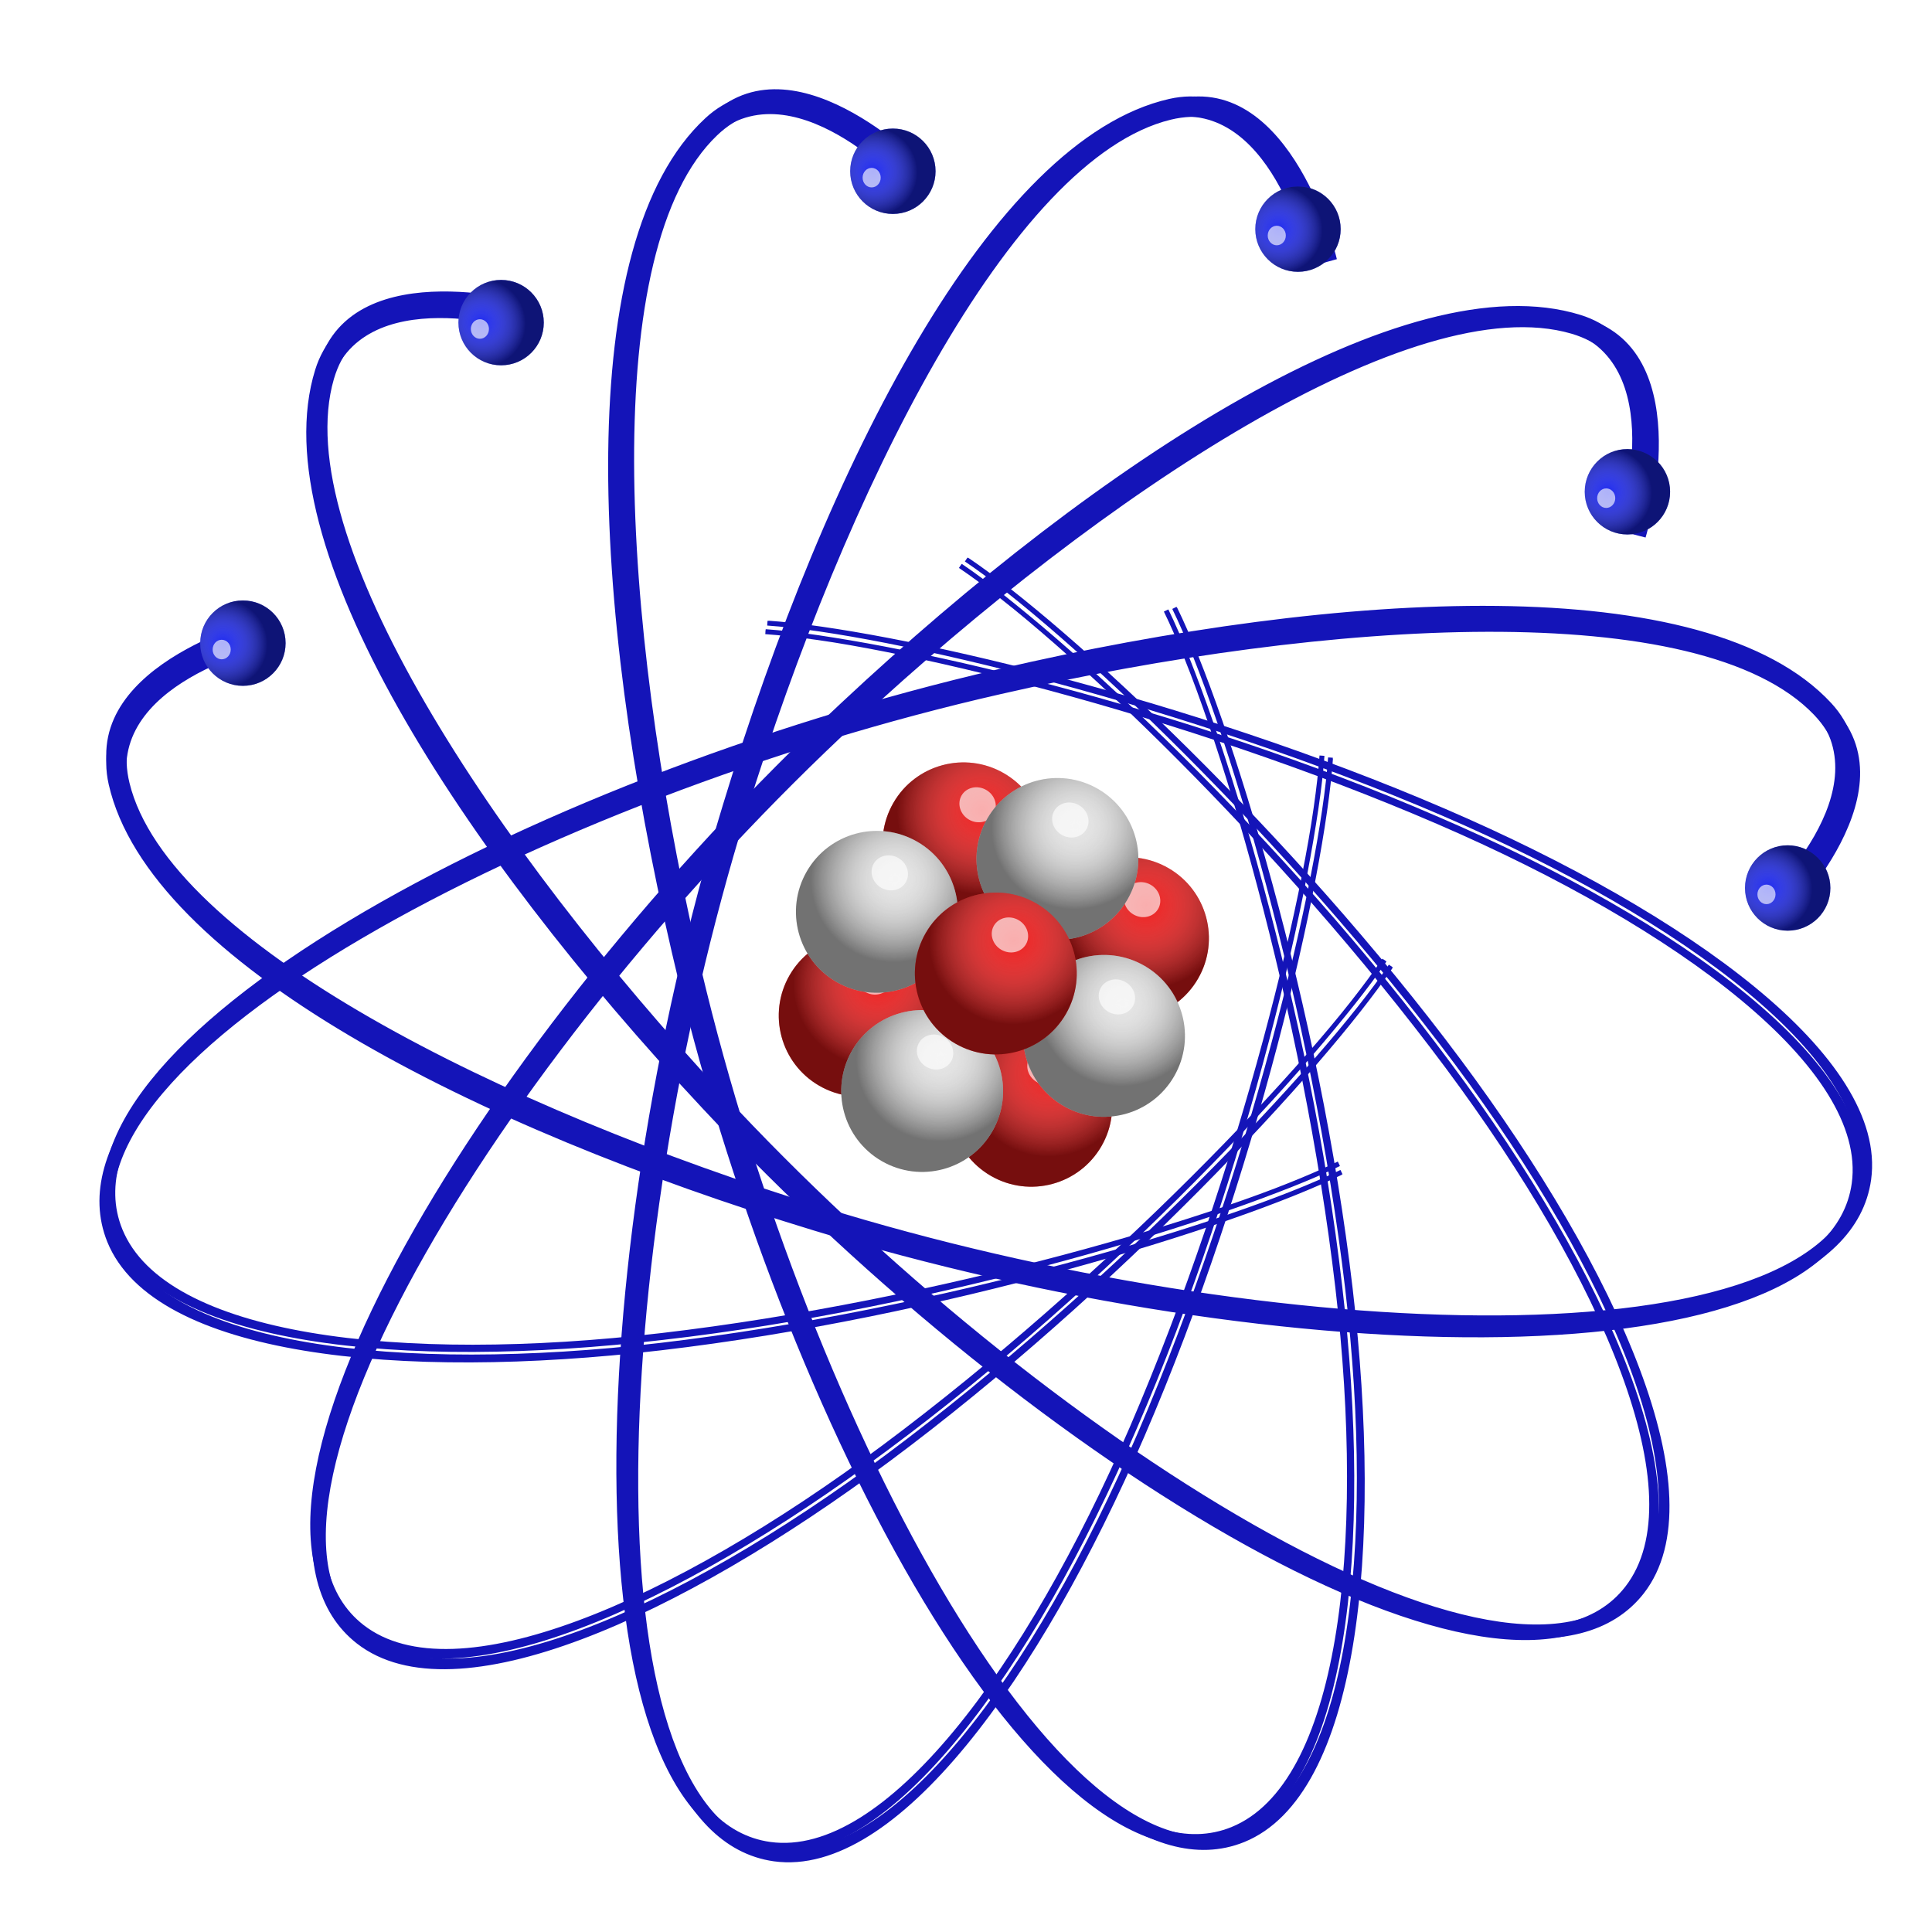 <svg viewBox="0 0 447 447" version="1.0" xmlns="http://www.w3.org/2000/svg" xmlns:xlink="http://www.w3.org/1999/xlink"><defs><filter id="filter961-8-4-8" x="-.515" y="-.448" width="2.03" height="1.9" color-interpolation-filters="sRGB"><feGaussianBlur stdDeviation="7.088"/></filter><filter id="filter961-8-4-6-1" x="-.515" y="-.448" width="2.03" height="1.9" color-interpolation-filters="sRGB"><feGaussianBlur stdDeviation="7.088"/></filter><filter id="filter961-8-4-5-4" x="-.515" y="-.448" width="2.03" height="1.9" color-interpolation-filters="sRGB"><feGaussianBlur stdDeviation="7.088"/></filter><filter id="filter961-8-4-7-3" x="-.515" y="-.448" width="2.03" height="1.9" color-interpolation-filters="sRGB"><feGaussianBlur stdDeviation="7.088"/></filter><filter id="filter961-26-6-7" x="-.515" y="-.448" width="2.03" height="1.9" color-interpolation-filters="sRGB"><feGaussianBlur stdDeviation="7.088"/></filter><filter id="filter961-26-3-2" x="-.515" y="-.448" width="2.03" height="1.9" color-interpolation-filters="sRGB"><feGaussianBlur stdDeviation="7.088"/></filter><filter id="filter961-26-4-0" x="-.515" y="-.448" width="2.03" height="1.9" color-interpolation-filters="sRGB"><feGaussianBlur stdDeviation="7.088"/></filter><filter id="filter961-26-46-1" x="-.515" y="-.448" width="2.03" height="1.9" color-interpolation-filters="sRGB"><feGaussianBlur stdDeviation="7.088"/></filter><filter id="filter961-8-4-0-7" x="-.515" y="-.448" width="2.03" height="1.9" color-interpolation-filters="sRGB"><feGaussianBlur stdDeviation="7.088"/></filter><filter id="filter4127" x="-.035" y="-.014" width="1.07" height="1.03" color-interpolation-filters="sRGB"><feGaussianBlur stdDeviation="1.943"/></filter><filter id="filter961-7-76-87-3" x="-.515" y="-.448" width="2.03" height="1.9" color-interpolation-filters="sRGB"><feGaussianBlur stdDeviation="7.088"/></filter><filter id="filter961-7-76-13-1" x="-.515" y="-.448" width="2.03" height="1.9" color-interpolation-filters="sRGB"><feGaussianBlur stdDeviation="7.088"/></filter><filter id="filter961-7-76-9-5" x="-.515" y="-.448" width="2.03" height="1.9" color-interpolation-filters="sRGB"><feGaussianBlur stdDeviation="7.088"/></filter><filter id="filter961-7-76-3-7" x="-.515" y="-.448" width="2.03" height="1.9" color-interpolation-filters="sRGB"><feGaussianBlur stdDeviation="7.088"/></filter><filter id="filter961-7-76-18-0" x="-.515" y="-.448" width="2.03" height="1.9" color-interpolation-filters="sRGB"><feGaussianBlur stdDeviation="7.088"/></filter><filter id="filter961-7-76-1-2" x="-.515" y="-.448" width="2.03" height="1.9" color-interpolation-filters="sRGB"><feGaussianBlur stdDeviation="7.088"/></filter><radialGradient id="radialGradient8900" cx="278" cy="494" r="60" gradientTransform="matrix(.865 .694 -.68 .847 273 179)" gradientUnits="userSpaceOnUse"><stop stop-color="#fff" stop-opacity="0" offset="0"/><stop stop-opacity=".5" offset="1"/></radialGradient><radialGradient id="radialGradient8908" cx="278" cy="494" r="60" gradientTransform="matrix(.865 .694 -.68 .847 481 192)" gradientUnits="userSpaceOnUse"><stop stop-color="#fff" stop-opacity="0" offset="0"/><stop stop-opacity=".5" offset="1"/></radialGradient><radialGradient id="radialGradient8918" cx="278" cy="494" r="60" gradientTransform="matrix(.865 .694 -.68 .847 686 194)" gradientUnits="userSpaceOnUse"><stop stop-color="#fff" stop-opacity="0" offset="0"/><stop stop-opacity=".5" offset="1"/></radialGradient></defs><g transform="translate(-332 -132)"><g transform="translate(2.55e-5 -54.5)"><g transform="matrix(1.03 0 0 1.03 -8.99 -5.17)"><g transform="matrix(-.143 .248 -.248 -.143 675 371)"><g transform="translate(29.2 -561)"><circle cx="207" cy="790" r="63.5" fill="#ed1d1d"/><circle cx="207" cy="790" r="63.5" fill="url(#radialGradient8900)"/><ellipse transform="matrix(.816 0 0 .765 39.8 247)" cx="166" cy="717" rx="16.5" ry="19" fill="#fff" filter="url(#filter961-8-4-8)" opacity=".8"/></g><g transform="translate(29.2 -412)"><circle cx="207" cy="790" r="63.5" fill="#ed1d1d"/><circle cx="207" cy="790" r="63.5" fill="url(#radialGradient8900)"/><ellipse transform="matrix(.816 0 0 .765 39.8 247)" cx="166" cy="717" rx="16.5" ry="19" fill="#fff" filter="url(#filter961-8-4-6-1)" opacity=".8"/></g><g transform="translate(181 -561)"><circle cx="207" cy="790" r="63.5" fill="#ed1d1d"/><circle cx="207" cy="790" r="63.5" fill="url(#radialGradient8900)"/><ellipse transform="matrix(.816 0 0 .765 39.8 247)" cx="166" cy="717" rx="16.5" ry="19" fill="#fff" filter="url(#filter961-8-4-5-4)" opacity=".8"/></g><g transform="translate(187 -409)"><circle cx="207" cy="790" r="63.5" fill="#ed1d1d"/><circle cx="207" cy="790" r="63.5" fill="url(#radialGradient8900)"/><ellipse transform="matrix(.816 0 0 .765 39.8 247)" cx="166" cy="717" rx="16.5" ry="19" fill="#fff" filter="url(#filter961-8-4-7-3)" opacity=".8"/></g><g transform="translate(-205 -495)"><circle cx="415" cy="803" r="63.5" fill="#e4e4e4"/><circle cx="415" cy="803" r="63.5" fill="url(#radialGradient8908)"/><ellipse transform="matrix(.816 0 0 .765 248 261)" cx="166" cy="717" rx="16.5" ry="19" fill="#fff" filter="url(#filter961-26-6-7)" opacity=".8"/></g><g transform="translate(5.73 -494)"><circle cx="415" cy="803" r="63.5" fill="#e4e4e4"/><circle cx="415" cy="803" r="63.5" fill="url(#radialGradient8908)"/><ellipse transform="matrix(.816 0 0 .765 248 261)" cx="166" cy="717" rx="16.5" ry="19" fill="#fff" filter="url(#filter961-26-3-2)" opacity=".8"/></g><g transform="translate(-98.3 -393)"><circle cx="415" cy="803" r="63.5" fill="#e4e4e4"/><circle cx="415" cy="803" r="63.5" fill="url(#radialGradient8908)"/><ellipse transform="matrix(.816 0 0 .765 248 261)" cx="166" cy="717" rx="16.5" ry="19" fill="#fff" filter="url(#filter961-26-4-0)" opacity=".8"/></g><g transform="translate(-103 -596)"><circle cx="415" cy="803" r="63.5" fill="#e4e4e4"/><circle cx="415" cy="803" r="63.5" fill="url(#radialGradient8908)"/><ellipse transform="matrix(.816 0 0 .765 248 261)" cx="166" cy="717" rx="16.5" ry="19" fill="#fff" filter="url(#filter961-26-46-1)" opacity=".8"/></g><g transform="translate(105 -485)"><circle cx="207" cy="790" r="63.5" fill="#ed1d1d"/><circle cx="207" cy="790" r="63.5" fill="url(#radialGradient8900)"/><ellipse transform="matrix(.816 0 0 .765 39.8 247)" cx="166" cy="717" rx="16.5" ry="19" fill="#fff" filter="url(#filter961-8-4-0-7)" opacity=".8"/></g></g><g transform="rotate(60 553 411)" fill="#1414b8" stroke="#1414b8"><path transform="scale(1.07)" d="m585 338c-1.74 25.1-16.2 88-39.5 142-21.9 50.8-52 92.5-77.3 89-41.6-5.84-38.9-122-8.88-221 21.7-71.3 56.3-140 93.6-148 23.5-5.32 32.8 32.8 32.8 32.8s-3.18 0.884-3.18 0.884-7.74-36-31.2-30.3c-33.9 8.26-68.8 78.8-89.5 146-29 93.7-33.8 212 6.94 218 24.5 3.37 54.3-36.9 76.2-87.6 23.2-53.9 38.3-117 40-142" filter="url(#filter4127)" stroke-width="1px"/><path d="m624 361c-1.85 26.7-17.3 93.9-42.1 151-23.3 54.1-55.5 98.7-82.4 95-44.4-6.22-41.5-130-9.47-235 23.1-76 60.1-149 99.8-158 25.1-5.68 34.9 34.9 34.9 34.9s-3.39 0.943-3.39 0.943-8.25-38.4-33.2-32.3c-36.2 8.81-73.4 84.1-95.5 155-30.9 99.9-36.1 227 7.4 233 26.1 3.59 57.9-39.3 81.3-93.5 24.8-57.5 40.8-124 42.7-151" stroke-width="1.07px"/></g><g transform="matrix(.151 0 0 .151 639 264)"><circle cx="620" cy="805" r="63.5" fill="#1d28ed"/><circle cx="620" cy="805" r="63.5" fill="url(#radialGradient8918)"/><ellipse transform="matrix(.816 0 0 .765 453 266)" cx="166" cy="717" rx="16.5" ry="19" fill="#fff" filter="url(#filter961-7-76-1-2)" opacity=".8"/></g><g transform="rotate(30 557 415)" fill="#1414b8" stroke="#1414b8"><path transform="scale(1.07)" d="m585 338c-1.74 25.1-16.2 88-39.5 142-21.9 50.8-52 92.5-77.3 89-41.6-5.84-38.9-122-8.88-221 21.7-71.3 56.3-140 93.6-148 23.5-5.32 32.8 32.8 32.8 32.8s-3.18 0.884-3.18 0.884-7.74-36-31.2-30.3c-33.9 8.26-68.8 78.8-89.5 146-29 93.7-33.8 212 6.94 218 24.5 3.37 54.3-36.9 76.2-87.6 23.2-53.9 38.3-117 40-142" filter="url(#filter4127)" stroke-width="1px"/><path d="m624 361c-1.85 26.7-17.3 93.9-42.1 151-23.3 54.1-55.5 98.7-82.4 95-44.4-6.22-41.5-130-9.47-235 23.1-76 60.1-149 99.8-158 25.1-5.68 34.9 34.9 34.9 34.9s-3.39 0.943-3.39 0.943-8.25-38.4-33.2-32.3c-36.2 8.81-73.4 84.1-95.5 155-30.9 99.9-36.1 227 7.4 233 26.1 3.59 57.9-39.3 81.3-93.5 24.8-57.5 40.8-124 42.7-151" stroke-width="1.07px"/></g><g transform="matrix(.151 0 0 .151 603 175)"><circle cx="620" cy="805" r="63.5" fill="#1d28ed"/><circle cx="620" cy="805" r="63.5" fill="url(#radialGradient8918)"/><ellipse transform="matrix(.816 0 0 .765 453 266)" cx="166" cy="717" rx="16.5" ry="19" fill="#fff" filter="url(#filter961-7-76-18-0)" opacity=".8"/></g><g transform="translate(3.99 -5.17)" fill="#1414b8" stroke="#1414b8"><path transform="scale(1.07)" d="m585 338c-1.74 25.1-16.2 88-39.5 142-21.9 50.8-52 92.5-77.3 89-41.6-5.84-38.9-122-8.88-221 21.7-71.3 56.3-140 93.6-148 23.5-5.32 32.8 32.8 32.8 32.8s-3.18 0.884-3.18 0.884-7.74-36-31.2-30.3c-33.9 8.26-68.8 78.8-89.5 146-29 93.7-33.8 212 6.94 218 24.5 3.37 54.3-36.9 76.2-87.6 23.2-53.9 38.3-117 40-142" filter="url(#filter4127)" stroke-width="1px"/><path d="m624 361c-1.85 26.7-17.3 93.9-42.1 151-23.3 54.1-55.5 98.7-82.4 95-44.4-6.22-41.5-130-9.47-235 23.1-76 60.1-149 99.8-158 25.1-5.68 34.9 34.9 34.9 34.9s-3.39 0.943-3.39 0.943-8.25-38.4-33.2-32.3c-36.2 8.81-73.4 84.1-95.5 155-30.9 99.9-36.1 227 7.4 233 26.1 3.59 57.9-39.3 81.3-93.5 24.8-57.5 40.8-124 42.7-151" stroke-width="1.07px"/></g><g transform="matrix(.151 0 0 .151 529 116)"><circle cx="620" cy="805" r="63.5" fill="#1d28ed"/><circle cx="620" cy="805" r="63.5" fill="url(#radialGradient8918)"/><ellipse transform="matrix(.816 0 0 .765 453 266)" cx="166" cy="717" rx="16.5" ry="19" fill="#fff" filter="url(#filter961-7-76-3-7)" opacity=".8"/></g><g transform="rotate(-30 538 400)" fill="#1414b8" stroke="#1414b8"><path transform="scale(1.07)" d="m585 338c-1.74 25.1-16.2 88-39.5 142-21.9 50.8-52 92.5-77.3 89-41.6-5.84-38.9-122-8.88-221 21.7-71.3 56.3-140 93.6-148 23.5-5.32 32.8 32.8 32.8 32.8s-3.18 0.884-3.18 0.884-7.74-36-31.2-30.3c-33.9 8.26-68.8 78.8-89.5 146-29 93.7-33.8 212 6.94 218 24.5 3.37 54.3-36.9 76.2-87.6 23.2-53.9 38.3-117 40-142" filter="url(#filter4127)" stroke-width="1px"/><path d="m624 361c-1.85 26.7-17.3 93.9-42.1 151-23.3 54.1-55.5 98.7-82.4 95-44.4-6.22-41.5-130-9.47-235 23.1-76 60.1-149 99.8-158 25.1-5.68 34.9 34.9 34.9 34.9s-3.39 0.943-3.39 0.943-8.25-38.4-33.2-32.3c-36.2 8.81-73.4 84.1-95.5 155-30.9 99.9-36.1 227 7.4 233 26.1 3.59 57.9-39.3 81.3-93.5 24.8-57.5 40.8-124 42.7-151" stroke-width="1.07px"/></g><g transform="matrix(.151 0 0 .151 438 103)"><circle cx="620" cy="805" r="63.5" fill="#1d28ed"/><circle cx="620" cy="805" r="63.5" fill="url(#radialGradient8918)"/><ellipse transform="matrix(.816 0 0 .765 453 266)" cx="166" cy="717" rx="16.5" ry="19" fill="#fff" filter="url(#filter961-7-76-9-5)" opacity=".8"/></g><g transform="rotate(-60 544 404)" fill="#1414b8" stroke="#1414b8"><path transform="scale(1.07)" d="m585 338c-1.74 25.1-16.2 88-39.5 142-21.9 50.8-52 92.5-77.3 89-41.6-5.84-38.9-122-8.88-221 21.7-71.3 56.3-140 93.6-148 23.5-5.32 32.8 32.8 32.8 32.8s-3.18 0.884-3.18 0.884-7.74-36-31.2-30.3c-33.9 8.26-68.8 78.8-89.5 146-29 93.7-33.8 212 6.94 218 24.5 3.37 54.3-36.9 76.2-87.6 23.2-53.9 38.3-117 40-142" filter="url(#filter4127)" stroke-width="1px"/><path d="m624 361c-1.85 26.7-17.3 93.9-42.1 151-23.3 54.1-55.5 98.7-82.4 95-44.4-6.22-41.5-130-9.47-235 23.1-76 60.1-149 99.8-158 25.1-5.68 34.9 34.9 34.9 34.9s-3.39 0.943-3.39 0.943-8.25-38.4-33.2-32.3c-36.2 8.81-73.4 84.1-95.5 155-30.9 99.9-36.1 227 7.4 233 26.1 3.59 57.9-39.3 81.3-93.5 24.8-57.5 40.8-124 42.7-151" stroke-width="1.07px"/></g><g transform="matrix(.151 0 0 .151 350 137)"><circle cx="620" cy="805" r="63.5" fill="#1d28ed"/><circle cx="620" cy="805" r="63.5" fill="url(#radialGradient8918)"/><ellipse transform="matrix(.816 0 0 .765 453 266)" cx="166" cy="717" rx="16.5" ry="19" fill="#fff" filter="url(#filter961-7-76-13-1)" opacity=".8"/></g><g transform="rotate(-90 547 405)" fill="#1414b8" stroke="#1414b8"><path transform="scale(1.07)" d="m585 338c-1.74 25.1-16.2 88-39.5 142-21.9 50.8-52 92.5-77.3 89-41.6-5.84-38.9-122-8.88-221 21.7-71.3 56.3-140 93.6-148 23.5-5.32 32.8 32.8 32.8 32.8s-3.18 0.884-3.18 0.884-7.74-36-31.2-30.3c-33.9 8.26-68.8 78.8-89.5 146-29 93.7-33.8 212 6.94 218 24.5 3.37 54.3-36.9 76.2-87.6 23.2-53.9 38.3-117 40-142" filter="url(#filter4127)" stroke-width="1px"/><path d="m624 361c-1.85 26.7-17.3 93.9-42.1 151-23.3 54.1-55.5 98.7-82.4 95-44.4-6.22-41.5-130-9.47-235 23.1-76 60.1-149 99.8-158 25.1-5.68 34.9 34.9 34.9 34.9s-3.39 0.943-3.39 0.943-8.25-38.4-33.2-32.3c-36.2 8.81-73.4 84.1-95.5 155-30.9 99.9-36.1 227 7.4 233 26.1 3.59 57.9-39.3 81.3-93.5 24.8-57.5 40.8-124 42.7-151" stroke-width="1.07px"/></g><g transform="matrix(.151 0 0 .151 292 209)"><circle cx="620" cy="805" r="63.5" fill="#1d28ed"/><circle cx="620" cy="805" r="63.5" fill="url(#radialGradient8918)"/><ellipse transform="matrix(.816 0 0 .765 453 266)" cx="166" cy="717" rx="16.5" ry="19" fill="#fff" filter="url(#filter961-7-76-87-3)" opacity=".8"/></g></g></g></g></svg>




